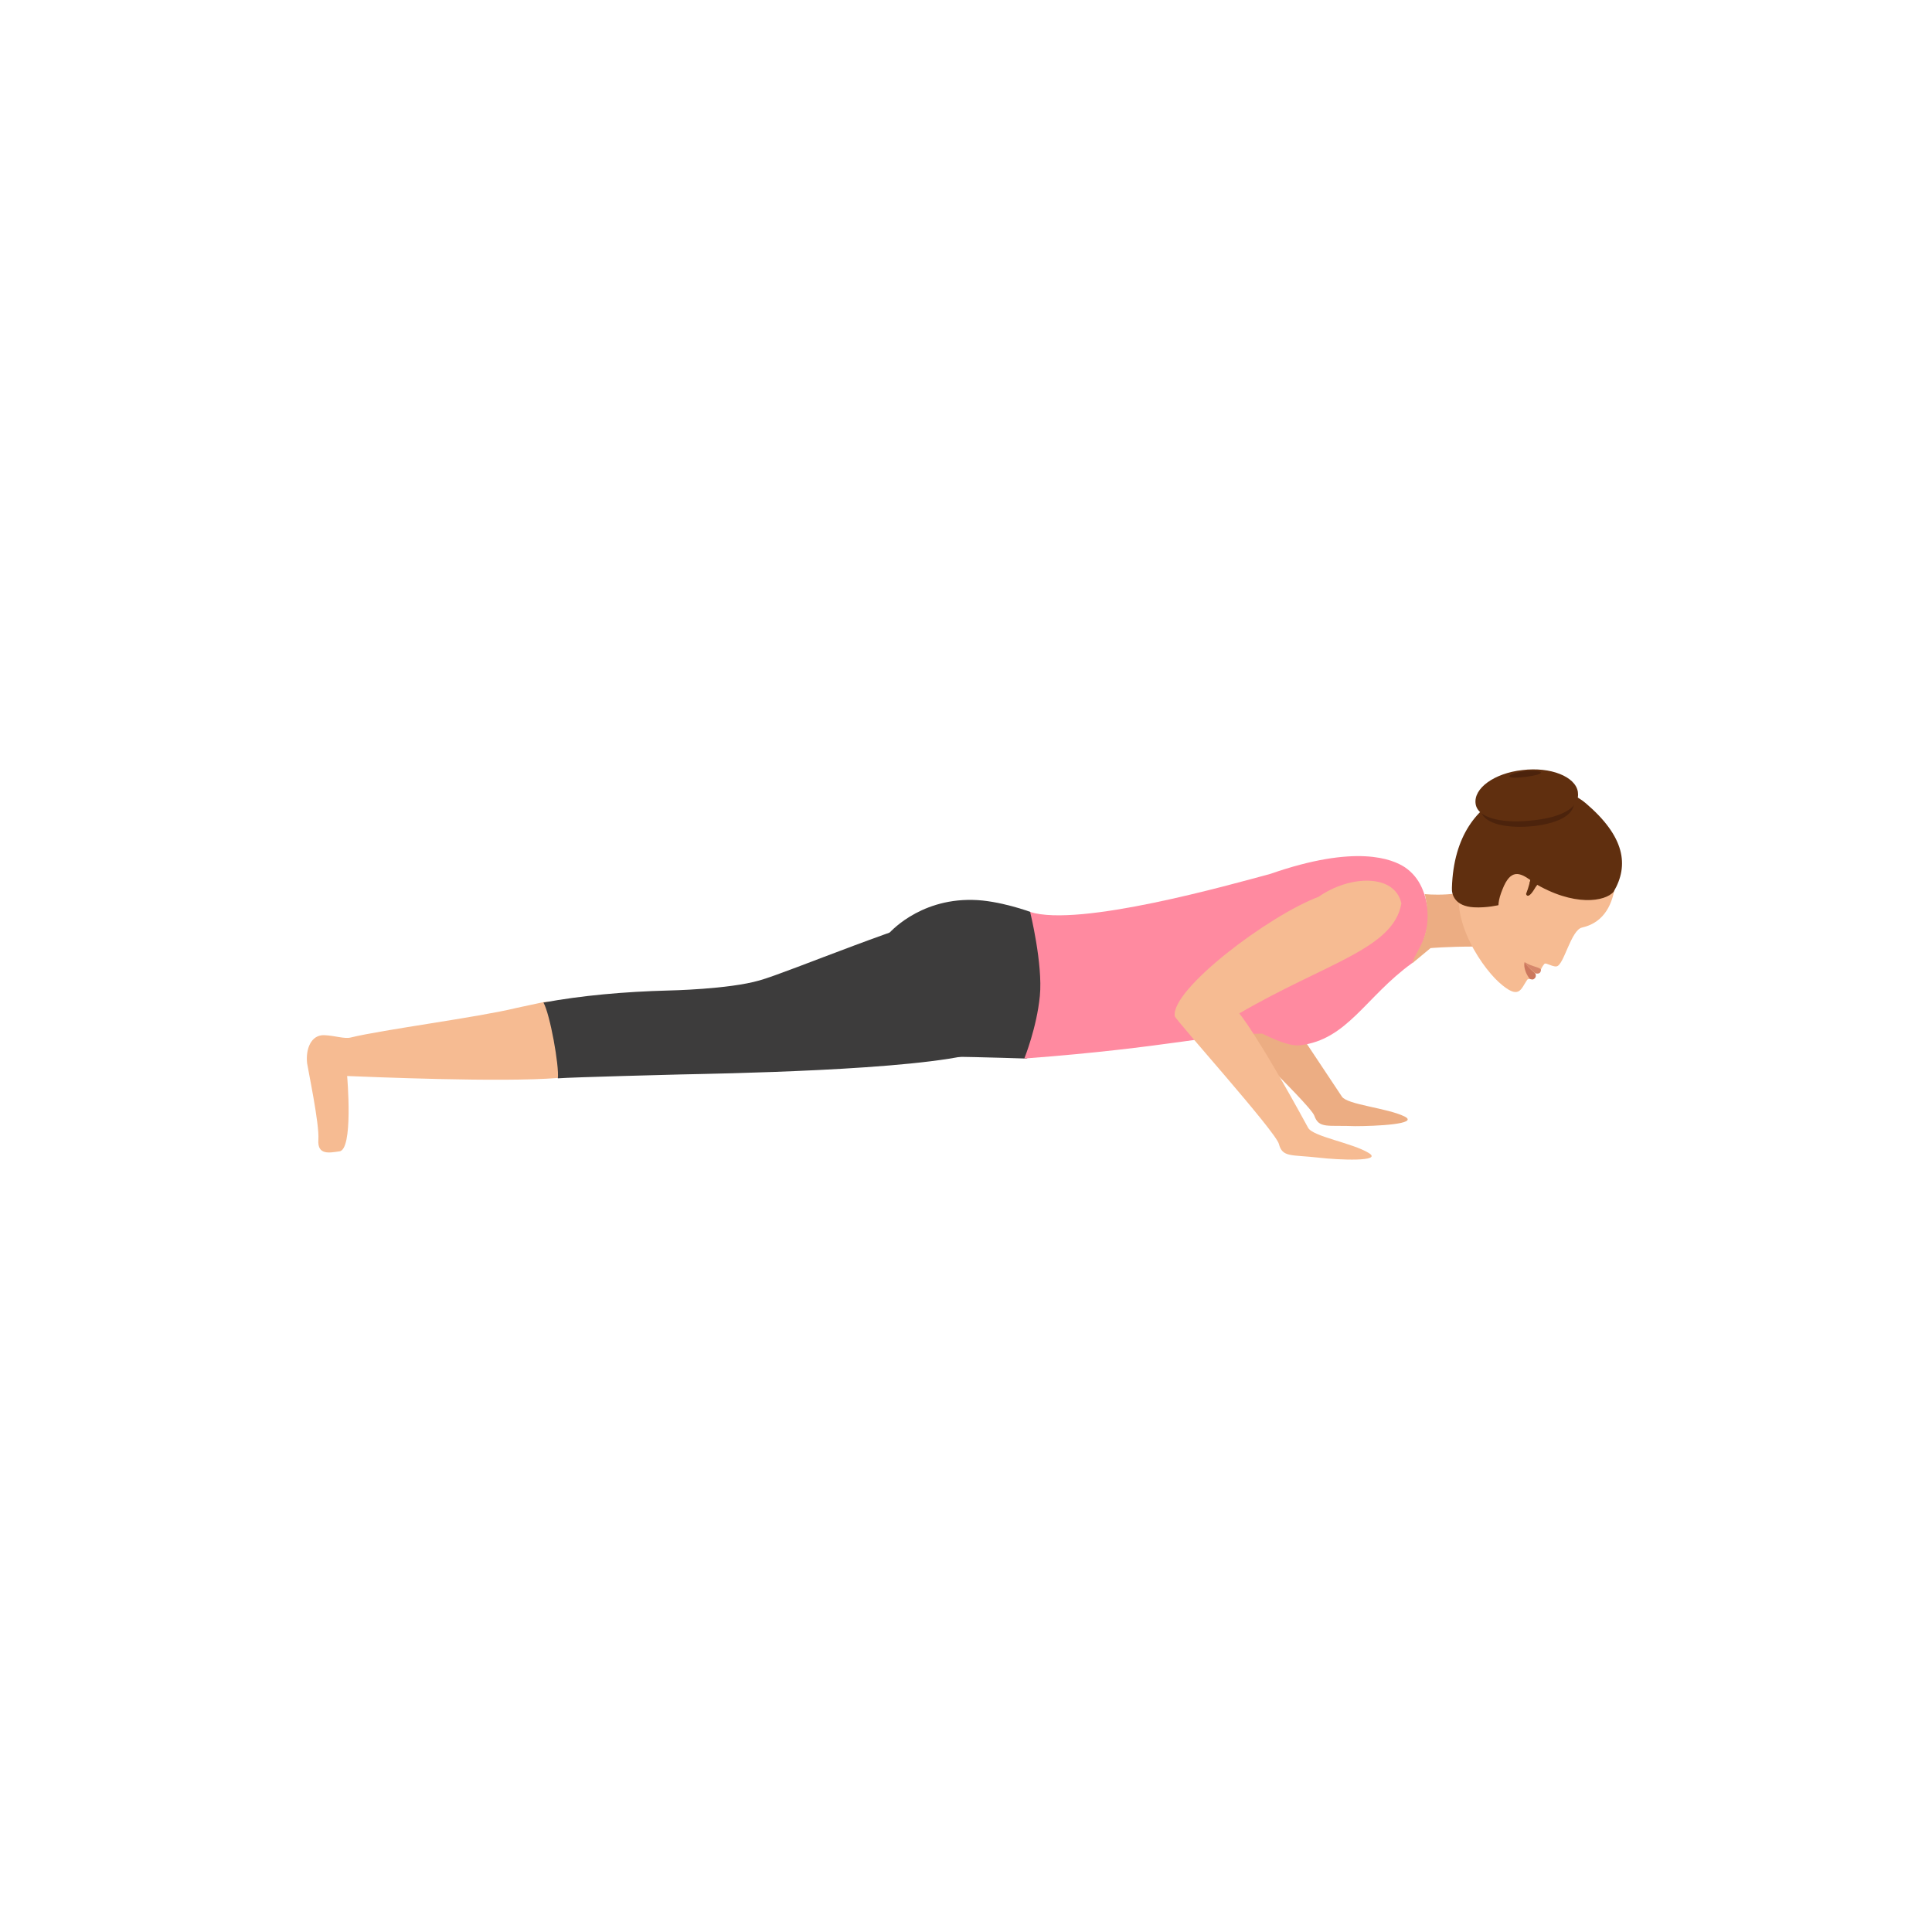 <svg width="497" height="497" viewBox="0 0 497 497" fill="none" xmlns="http://www.w3.org/2000/svg">
<path d="M265.1 234.6C265.1 234.6 257 231.6 250.2 231.5C236.1 231.2 228.5 240.3 228.5 240.3C228.5 240.3 225.3 271.8 232.6 271.8C246.2 271.7 257.1 272.1 263.7 272.3C268.2 272.4 271.1 251.1 271.1 251.1L265.1 234.6Z" fill="#3D3C3C"/>
<path d="M361.3 287.2C356.8 285 346.6 284.2 345.2 282.1C329.8 259 327.9 255.9 327.9 255.9C349 241.1 359.4 243.2 360.4 231.4C358.1 223.8 346.5 225.2 339 231.6C326.7 237.5 307 249.7 308.6 256.5C308.8 257.4 337 283.9 338.1 287C339.3 290.4 341.5 289.4 348.6 289.7C353.7 289.7 365.3 289.2 361.3 287.2Z" fill="#ECAD83"/>
<path d="M334.4 268.9C346.6 267.5 351.3 256.4 363.2 247.8C364.7 246.7 368 238.5 367.4 234.6C366.8 230.2 365.5 225.9 361.4 223.1C358.2 221 348.9 217.1 326.8 224.8C316.4 227.6 277.6 238.6 265 234.6C265 234.6 268.3 248 267.5 256.2C266.7 264.4 263.5 272.3 263.5 272.3C300.8 269.5 312.3 265.9 324.7 265.9C324.9 265.9 331 269.3 334.4 268.9Z" fill="#FF8AA0"/>
<path d="M352.1 296.6C347.9 294 337.7 292.4 336.5 290.1C323.2 265.7 318.8 260.7 318.8 260.7C341.1 247.7 358.5 244.1 360.5 232.4C358.8 224.7 347.2 225.1 339.2 230.7C326.4 235.5 301.2 254.5 302.2 261.4C302.3 262.3 328.2 291.1 329 294.3C329.9 297.8 332.2 297 339.2 297.8C344.3 298.4 355.9 298.9 352.1 296.6Z" fill="#F6BB92"/>
<path d="M368 243.9C368 243.9 372.2 243.5 379.7 243.5L383.5 227.3C376 231.1 366.5 230 366.5 230C369.1 240.7 364.1 244.4 363.3 247.8L368 243.9Z" fill="#ECAD83"/>
<path d="M407 238.6C413.2 237.2 414.8 231.8 415.4 228.4C417.2 217.9 413.2 213.3 407.4 208.4C399.7 201.8 379.4 219.7 377.1 223.7C371.2 234.1 380.6 248.1 385.5 252.6C390.9 257.5 391.2 254.4 392.9 252C393 251.9 393.5 251.8 393.5 251.8C394.2 251 395 250 396.4 249.4C396.4 249.4 396.8 248.5 397.1 248.2C397.3 247.9 397.4 247.8 397.8 247.9C398.9 248.3 399.8 248.7 400.4 248.6C402.3 248.4 404.1 239.2 407 238.6Z" fill="#F6BB92"/>
<path d="M392.2 247.5C392.2 247.5 392.5 248.3 395 250.4C395.4 250.5 396.3 250.6 396.4 249.6C396.5 248.8 394.2 248.8 392.2 247.5Z" fill="#D6876B"/>
<path d="M392.2 247.5C392.2 247.5 391.6 249.2 393.5 251.8C393.9 252 394.4 252 394.5 251.9C395.4 251.4 395 250.5 395 250.5C392.5 248.3 392.2 247.5 392.2 247.5Z" fill="#CC785E"/>
<path d="M407.9 206.6C398.5 198.6 374.3 201.4 373.5 228.4C373.4 230.2 374.3 233.1 379.1 233.4C382.5 233.6 385.7 232.8 385.7 232.8C386.6 232.5 387.7 232.2 388.8 231.9C390 231.5 393.4 226.4 394.4 227C404.9 233.4 413 231.9 415.1 229.4C419.1 222.6 418 215.2 407.9 206.6Z" fill="#602F0F"/>
<path d="M386.5 228.8C384.3 234.2 385.9 235.9 388.6 237.8L392.7 230.1L393.7 226.4C391 224.5 388.6 223.4 386.5 228.8Z" fill="#F6BB92"/>
<path d="M380.9 208.4C380.3 204.6 385.2 201 391.8 200.2C398.4 199.4 404.3 201.8 404.9 205.6C405.5 209.4 401.3 211.7 394.6 212.5C388.1 213.2 381.5 212.1 380.9 208.4Z" fill="#4C230C"/>
<path d="M394.6 228.9C395.1 228 395.7 227.3 396.2 226.8C396.9 226 397.5 225.6 397.5 225.6L393.9 224.2C393.6 224.6 393.2 225 392.9 225.4C392.9 225.4 393.3 225.6 393.9 225.8H393.8C393.6 226.7 393.3 228.1 392.6 229.9C392.5 229.9 392.9 231.6 394.6 228.9Z" fill="#602F0F"/>
<path d="M379.6 206.8C379 202.8 384.4 198.9 391.6 198.1C398.9 197.2 405.3 199.8 405.9 203.7C406.5 207.7 401.9 210.2 394.6 211C387.4 211.9 380.2 210.8 379.6 206.8Z" fill="#602F0F"/>
<path d="M388.3 199.7C388.2 199.3 390 198.7 392.2 198.4C394.4 198.1 396.3 198.3 396.4 198.7C396.5 199.1 395 199.5 392.8 199.8C390.5 200.1 388.4 200.2 388.3 199.7Z" fill="#4C230C"/>
<path d="M81.9 293.2C82.2 289.1 79.2 275 79 273.5C78.6 269.9 80 266.1 83.5 266.3C86.1 266.4 88.6 267.3 90.2 266.9C98.3 264.9 123 261.7 132.8 259.3C135.1 258.8 137.4 258.3 139.8 257.8C149.6 256 147.1 277 143.5 277.3C129.1 278.5 94.5 277 89.3 276.8C89.3 276.8 91 296.1 87.2 296.2C84.9 296.5 81.6 297.3 81.9 293.2Z" fill="#F6BB92"/>
<path d="M172.1 254.8C160.5 255.1 149.6 256.1 139.8 257.9C141.5 260.9 143.9 274.3 143.5 277.4C147.1 277.1 175 276.4 175 276.4C183.8 276.2 235.9 275.4 251.5 270.8C255.5 269.7 259 268.5 261.9 267.2C267.5 264.8 259.3 233.1 251.1 233.1C233.8 236.9 203.2 250 195.4 252.2C187.5 254.5 172.1 254.8 172.1 254.8Z" fill="#3D3C3C"/>
</svg>
